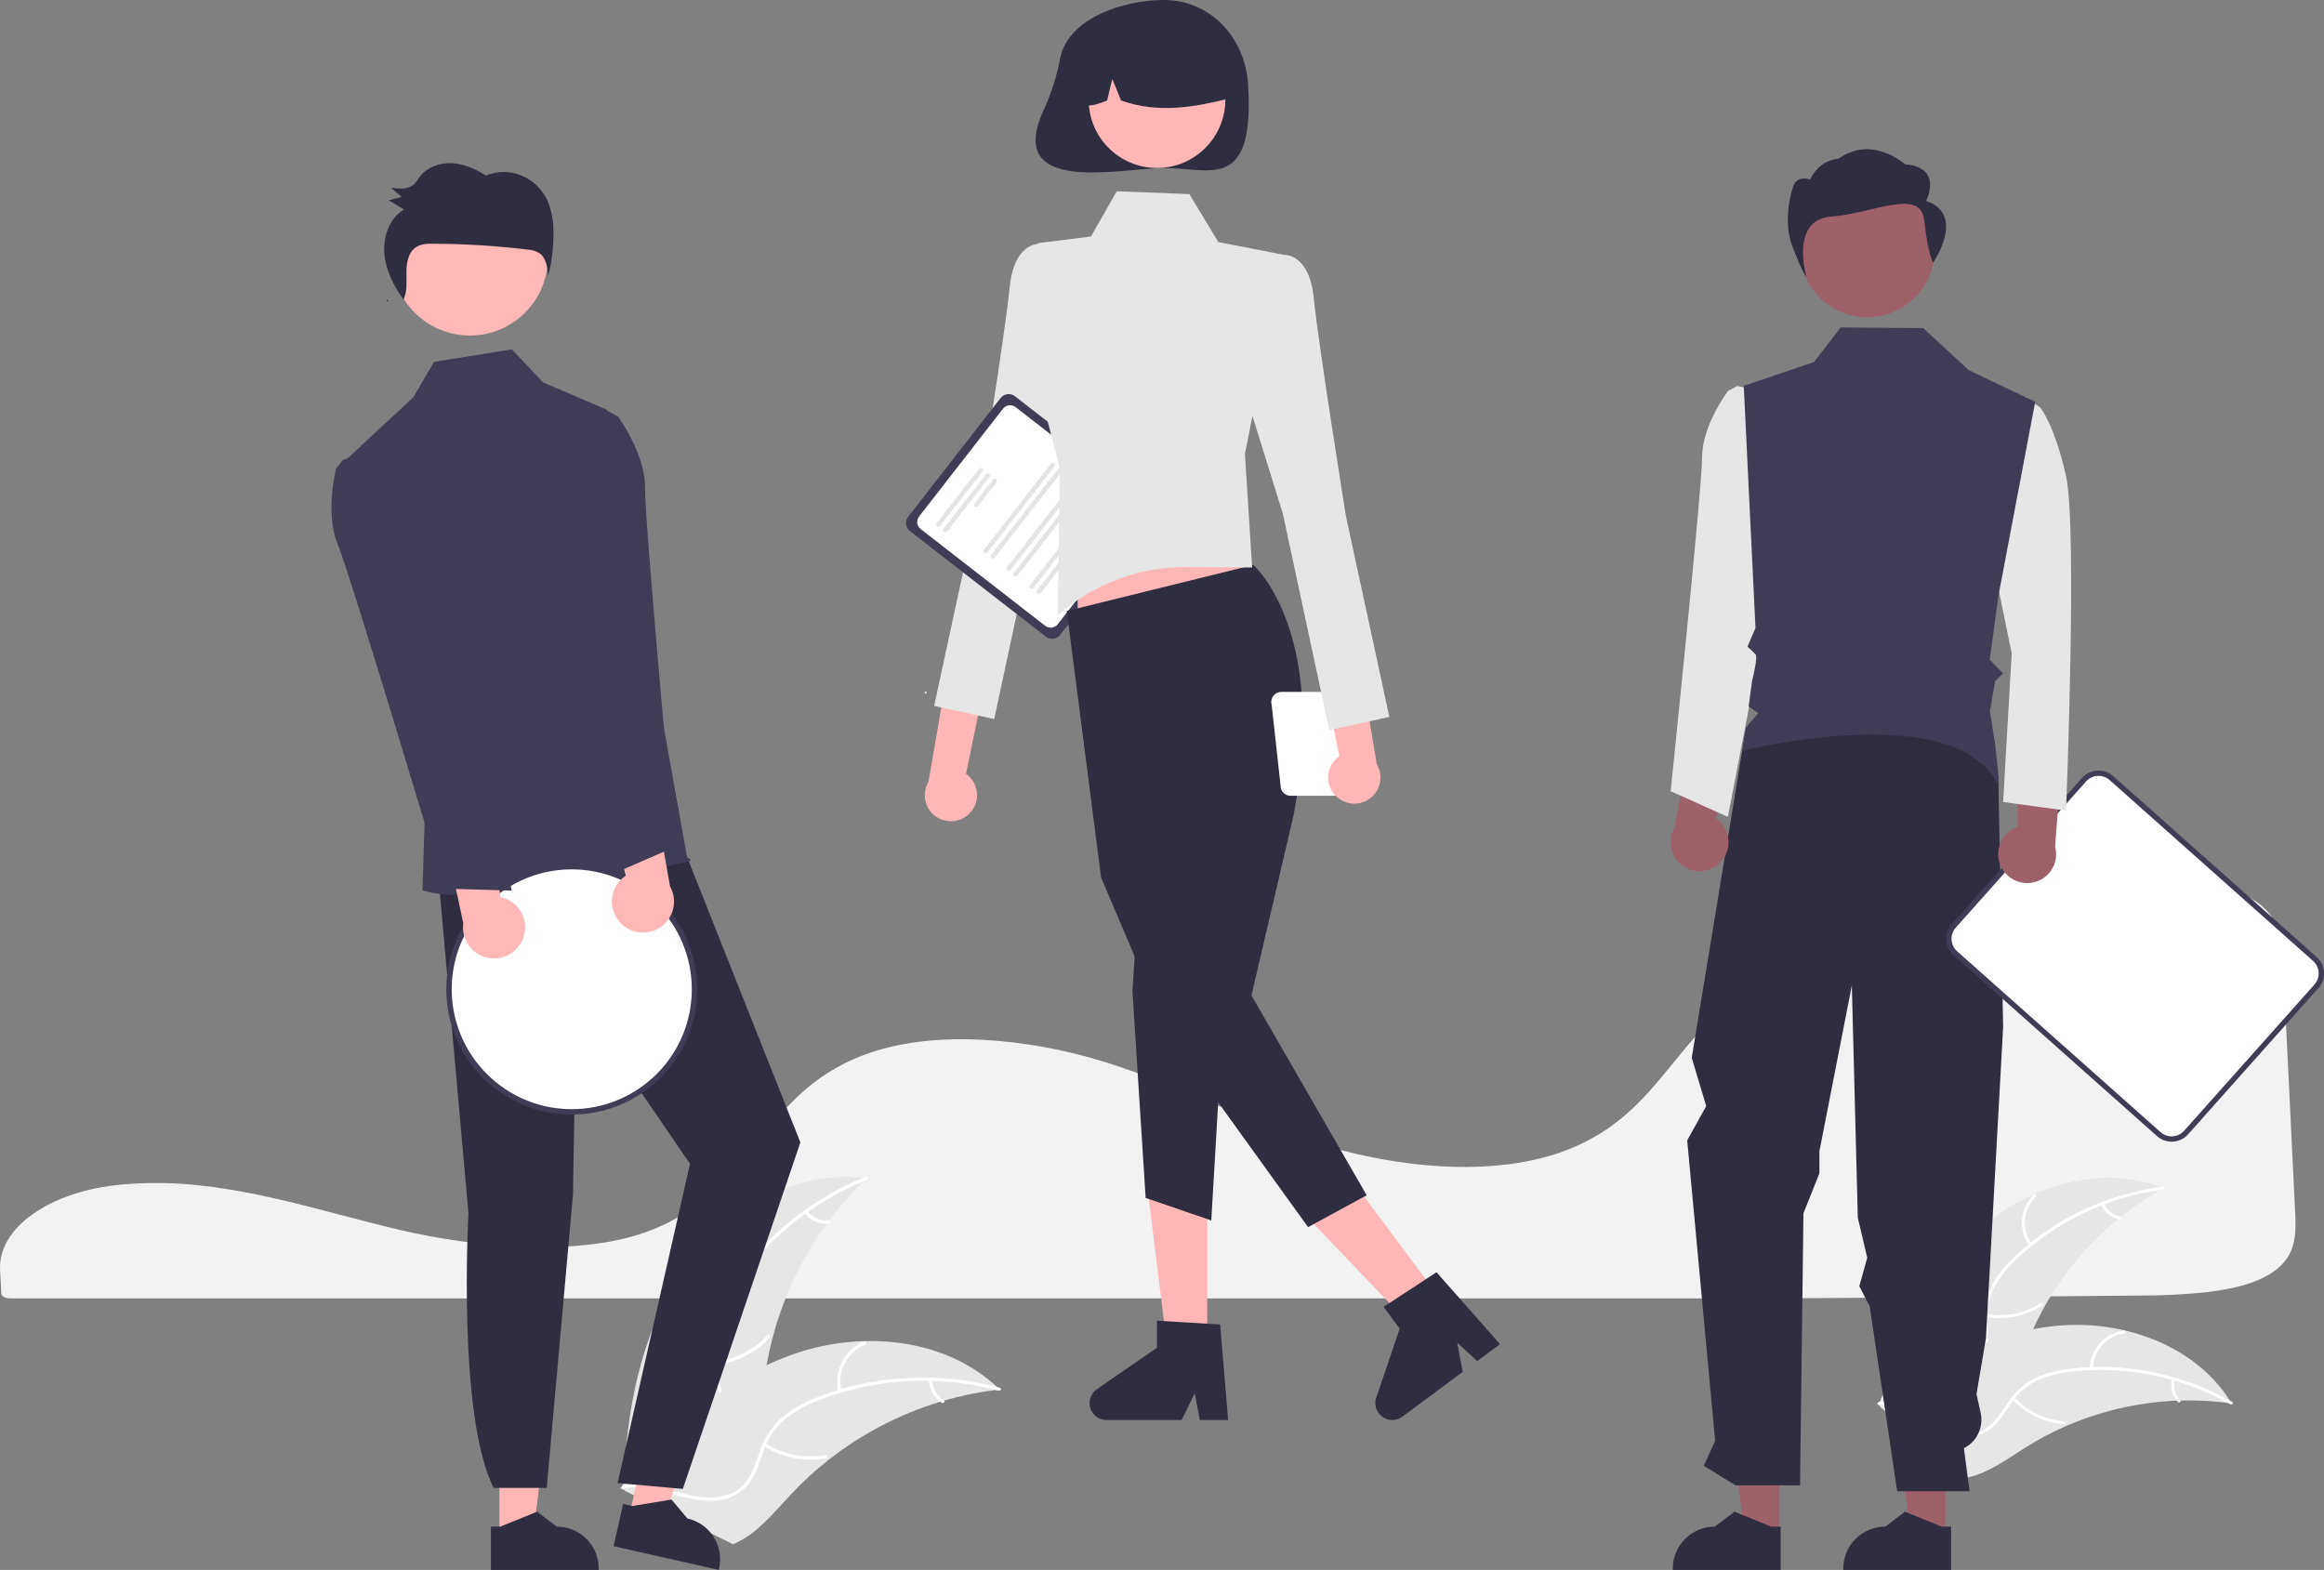 <svg width="487" height="329" viewBox="0 0 487 329" fill="none" xmlns="http://www.w3.org/2000/svg">
<rect x="0" y="0" width="487" height="329" fill="#808080" stroke="none"/>
<g clip-path="url(#clip0_171_1090)">
<path d="M32.774 247.92C30.461 247.92 28.144 248.015 25.881 248.207L25.552 248.235C10.541 249.56 -0.438 257.25 0.013 266.123L0.101 267.728C0.158 268.742 0.22 269.832 0.27 271.042C0.297 271.639 1.112 272.097 2.126 272.097H371.347C397.379 271.939 423.317 271.74 448.435 271.506C453.146 271.516 457.854 271.272 462.539 270.776C469.519 269.951 474.364 268.315 477.352 265.775H477.353C481.068 262.625 481.185 258.658 480.961 254.177C480.503 245.128 480.049 235.622 479.596 226.145C479.196 217.792 478.798 209.462 478.4 201.486C478.153 196.753 477.606 192.576 473.387 189.383C468.813 185.93 460.473 184.18 448.597 184.18C448.453 184.18 448.311 184.18 448.165 184.18C410.946 184.313 374.067 197.097 356.398 215.993C354.364 218.169 352.468 220.498 350.634 222.751C347.925 226.08 345.124 229.521 341.781 232.598C339.972 234.287 338.014 235.811 335.933 237.152C335.79 237.251 335.626 237.357 335.452 237.458C335.055 237.717 334.639 237.966 334.235 238.188C331.864 239.556 329.366 240.69 326.777 241.575L326.515 241.663C326.318 241.733 326.105 241.803 325.892 241.868C324.396 242.347 322.842 242.762 321.286 243.097C314.55 244.58 306.892 244.936 298.524 244.153C290.839 243.415 283.253 241.871 275.891 239.546C268.142 237.099 260.889 234.049 253.874 231.1C250.793 229.803 247.606 228.464 244.424 227.194C243.825 226.955 243.237 226.722 242.64 226.488C238.753 224.975 235.228 223.725 231.866 222.667C223.536 220.036 214.913 218.44 206.192 217.917C196.935 217.41 188.778 218.365 181.952 220.748C180.07 221.403 178.238 222.191 176.469 223.108C168.384 227.302 163.4 233.492 158.581 239.478C152.585 246.923 146.386 254.623 134.144 258.615C120.018 263.225 99.4 261.309 84.812 257.979C80.225 256.931 75.645 255.727 71.215 254.561C69.425 254.09 67.635 253.623 65.843 253.158C62.322 252.25 59.441 251.554 56.775 250.967L55.931 250.78C55.462 250.678 54.993 250.576 54.515 250.479C51.348 249.815 48.4 249.293 45.496 248.882L44.809 248.781C43.432 248.6 42.144 248.449 40.88 248.322L40.376 248.272C37.901 248.037 35.34 247.92 32.774 247.92Z" fill="#F2F2F2"/>
<path d="M414.57 257.822C424.959 248.47 440.412 243.768 453.374 249.012C440.078 256.386 429.821 268.221 424.419 282.423C422.355 287.907 420.632 294.222 415.556 297.158C412.398 298.985 408.469 299.075 404.928 298.193C401.387 297.311 398.141 295.542 394.939 293.792L394.029 293.771C398.118 280.412 404.181 267.175 414.57 257.822Z" fill="#E6E6E6"/>
<path d="M453.302 249.296C441.822 250.778 431.101 255.836 422.662 263.751C420.815 265.423 419.243 267.375 418.005 269.535C416.867 271.679 416.324 274.088 416.433 276.512C416.489 278.775 416.808 281.082 416.313 283.319C416.042 284.46 415.533 285.531 414.819 286.462C414.105 287.393 413.202 288.162 412.17 288.72C409.633 290.176 406.724 290.636 403.863 290.986C400.687 291.375 397.381 291.729 394.632 293.508C394.298 293.724 393.983 293.195 394.316 292.98C399.099 289.883 405.153 291.01 410.296 288.943C412.696 287.979 414.82 286.286 415.572 283.727C416.229 281.489 415.902 279.109 415.825 276.819C415.684 274.456 416.125 272.094 417.108 269.94C418.232 267.723 419.726 265.714 421.525 263.998C425.514 260.07 430.096 256.793 435.104 254.287C440.804 251.395 446.956 249.499 453.296 248.68C453.689 248.629 453.692 249.246 453.302 249.296H453.302Z" fill="white"/>
<path d="M425.229 261.042C424.092 259.448 423.559 257.501 423.726 255.551C423.893 253.6 424.749 251.772 426.14 250.393C426.423 250.115 426.868 250.54 426.585 250.819C425.287 252.1 424.49 253.803 424.339 255.62C424.187 257.437 424.691 259.248 425.758 260.727C425.99 261.048 425.459 261.362 425.229 261.042V261.042Z" fill="white"/>
<path d="M416.253 275.369C420.198 276.067 424.262 275.255 427.633 273.093C427.967 272.878 428.283 273.407 427.949 273.621C424.436 275.864 420.206 276.702 416.102 275.966C415.711 275.896 415.864 275.299 416.253 275.369Z" fill="white"/>
<path d="M440.854 252.21C441.165 252.919 441.648 253.539 442.258 254.016C442.869 254.492 443.588 254.809 444.352 254.939C444.744 255.004 444.59 255.601 444.201 255.536C443.358 255.389 442.564 255.037 441.888 254.513C441.213 253.988 440.676 253.306 440.325 252.526C440.285 252.455 440.275 252.372 440.294 252.294C440.314 252.216 440.363 252.148 440.431 252.104C440.502 252.063 440.585 252.05 440.664 252.07C440.744 252.09 440.812 252.141 440.854 252.21Z" fill="white"/>
<path d="M467.648 294.113C467.402 294.079 467.156 294.045 466.907 294.015C463.6 293.576 460.263 293.407 456.928 293.508C456.67 293.512 456.409 293.52 456.151 293.531C448.12 293.861 440.22 295.677 432.853 298.888C429.923 300.168 427.094 301.67 424.392 303.379C420.66 305.739 416.801 308.595 412.629 309.558C412.195 309.663 411.755 309.741 411.311 309.792L394.074 294.883C394.052 294.83 394.026 294.78 394.004 294.726L393.288 294.162C393.422 294.064 393.562 293.966 393.695 293.868C393.772 293.811 393.853 293.757 393.93 293.7C393.983 293.663 394.035 293.626 394.081 293.59C394.098 293.577 394.116 293.565 394.13 293.556C394.175 293.52 394.221 293.491 394.263 293.459C395.046 292.905 395.833 292.356 396.626 291.812C396.63 291.808 396.63 291.808 396.637 291.807C402.64 287.6 409.122 284.12 415.946 281.439C416.151 281.361 416.358 281.28 416.571 281.21C419.644 280.068 422.806 279.179 426.024 278.553C427.787 278.215 429.566 277.967 431.355 277.809C435.976 277.409 440.632 277.739 445.151 278.785C454.16 280.872 462.4 285.813 467.281 293.52C467.406 293.717 467.527 293.911 467.648 294.113Z" fill="#E6E6E6"/>
<path d="M467.42 294.298C457.36 288.576 445.752 286.167 434.243 287.411C431.761 287.635 429.33 288.249 427.039 289.229C424.838 290.256 422.952 291.853 421.578 293.854C420.26 295.694 419.124 297.729 417.381 299.217C416.477 299.965 415.425 300.514 414.294 300.828C413.163 301.142 411.978 301.213 410.817 301.037C407.914 300.674 405.314 299.291 402.819 297.85C400.048 296.251 397.196 294.545 393.928 294.312C393.532 294.284 393.599 293.672 393.994 293.7C399.68 294.105 403.834 298.645 409.187 300.089C411.684 300.762 414.4 300.688 416.543 299.097C418.416 297.705 419.589 295.608 420.908 293.733C422.22 291.762 423.995 290.141 426.079 289.012C428.312 287.919 430.716 287.213 433.187 286.925C438.739 286.188 444.373 286.327 449.882 287.338C456.175 288.457 462.231 290.644 467.786 293.802C468.13 293.998 467.761 294.492 467.42 294.298V294.298Z" fill="white"/>
<path d="M437.925 286.793C437.979 284.835 438.726 282.961 440.035 281.503C441.344 280.046 443.129 279.101 445.071 278.837C445.464 278.785 445.564 279.393 445.17 279.445C443.361 279.688 441.699 280.568 440.483 281.928C439.266 283.287 438.577 285.036 438.538 286.859C438.529 287.255 437.917 287.186 437.925 286.793V286.793Z" fill="white"/>
<path d="M422.124 292.833C424.853 295.763 428.588 297.558 432.583 297.86C432.979 297.89 432.912 298.502 432.516 298.472C428.36 298.15 424.477 296.274 421.644 293.219C421.374 292.928 421.856 292.543 422.124 292.833H422.124Z" fill="white"/>
<path d="M455.724 289.138C455.546 289.891 455.557 290.677 455.758 291.424C455.958 292.171 456.341 292.857 456.873 293.42C457.146 293.708 456.664 294.092 456.392 293.806C455.808 293.182 455.386 292.424 455.163 291.598C454.939 290.773 454.922 289.905 455.111 289.072C455.123 288.992 455.164 288.919 455.227 288.868C455.29 288.817 455.37 288.793 455.451 288.799C455.532 288.808 455.606 288.849 455.657 288.912C455.708 288.976 455.732 289.057 455.724 289.138Z" fill="white"/>
<path d="M142.603 267.124C151.11 254.234 166.328 244.91 181.652 246.916C169.485 258.499 161.811 274.007 159.988 290.697C159.308 297.137 159.223 304.37 154.612 308.921C151.744 311.752 147.566 312.94 143.533 312.981C139.5 313.021 135.536 312.032 131.625 311.05L130.645 311.281C131.298 295.856 134.096 280.013 142.603 267.124Z" fill="#E6E6E6"/>
<path d="M181.653 247.24C169.788 252.016 159.73 260.405 152.909 271.215C151.399 273.517 150.262 276.041 149.539 278.696C148.918 281.305 149.009 284.033 149.8 286.595C150.49 288.999 151.475 291.379 151.568 293.908C151.596 295.204 151.35 296.491 150.846 297.685C150.341 298.879 149.59 299.953 148.641 300.836C146.333 303.099 143.35 304.399 140.387 305.569C137.098 306.867 133.662 308.164 131.217 310.832C130.92 311.155 130.436 310.677 130.731 310.354C134.985 305.713 141.773 305.236 146.699 301.596C148.998 299.898 150.798 297.497 150.889 294.551C150.969 291.975 149.956 289.52 149.236 287.092C148.427 284.604 148.24 281.955 148.692 279.378C149.277 276.695 150.316 274.131 151.762 271.796C154.934 266.486 158.922 261.708 163.581 257.636C168.871 252.959 174.923 249.221 181.476 246.583C181.881 246.42 182.056 247.078 181.653 247.24L181.653 247.24Z" fill="white"/>
<path d="M154.9 267.605C153.24 266.216 152.128 264.282 151.763 262.149C151.398 260.016 151.804 257.823 152.909 255.962C153.133 255.586 153.729 255.917 153.504 256.294C152.472 258.025 152.094 260.068 152.438 262.053C152.782 264.039 153.824 265.836 155.378 267.121C155.716 267.4 155.236 267.883 154.9 267.605Z" fill="white"/>
<path d="M149.29 285.422C153.704 285.073 157.823 283.074 160.828 279.825C161.125 279.503 161.61 279.981 161.313 280.303C158.18 283.678 153.889 285.749 149.295 286.103C148.857 286.136 148.854 285.456 149.29 285.422H149.29Z" fill="white"/>
<path d="M169.152 253.817C169.682 254.488 170.371 255.018 171.156 255.357C171.942 255.697 172.8 255.836 173.653 255.763C174.09 255.724 174.092 256.405 173.658 256.443C172.715 256.52 171.768 256.365 170.899 255.992C170.03 255.618 169.266 255.038 168.674 254.302C168.612 254.237 168.577 254.151 168.577 254.062C168.576 253.972 168.609 253.886 168.67 253.82C168.734 253.757 168.82 253.72 168.91 253.72C169 253.719 169.087 253.754 169.152 253.817H169.152Z" fill="white"/>
<path d="M209.478 291.186C209.206 291.218 208.933 291.25 208.658 291.287C204.999 291.738 201.383 292.484 197.845 293.519C197.57 293.595 197.292 293.676 197.02 293.759C188.523 296.344 180.579 300.482 173.594 305.963C170.816 308.147 168.209 310.539 165.795 313.118C162.461 316.68 159.129 320.806 154.935 322.995C154.5 323.229 154.051 323.435 153.591 323.613L131.003 312.457C130.965 312.406 130.923 312.36 130.884 312.309L129.962 311.904C130.077 311.763 130.2 311.618 130.315 311.477C130.382 311.394 130.453 311.314 130.52 311.232C130.566 311.177 130.612 311.123 130.65 311.072C130.665 311.054 130.681 311.036 130.693 311.023C130.732 310.971 130.773 310.927 130.809 310.881C131.491 310.072 132.181 309.265 132.878 308.463C132.88 308.457 132.88 308.457 132.888 308.455C138.211 302.352 144.091 296.639 150.652 292C150.849 291.86 151.049 291.715 151.257 291.581C154.226 289.506 157.359 287.677 160.627 286.112C162.418 285.261 164.252 284.501 166.121 283.835C170.953 282.124 176.024 281.182 181.149 281.045C191.365 280.773 201.554 283.768 208.92 290.655C209.109 290.831 209.292 291.005 209.478 291.186Z" fill="#E6E6E6"/>
<path d="M209.286 291.448C196.933 288.124 183.847 288.773 171.885 293.302C169.292 294.232 166.863 295.563 164.685 297.249C162.617 298.959 161.046 301.191 160.133 303.713C159.235 306.047 158.587 308.539 157.137 310.615C156.379 311.666 155.407 312.546 154.284 313.196C153.162 313.846 151.915 314.251 150.624 314.386C147.418 314.805 144.252 314.048 141.182 313.2C137.774 312.259 134.248 311.228 130.688 311.887C130.257 311.967 130.158 311.294 130.588 311.214C136.782 310.067 142.49 313.768 148.616 313.825C151.475 313.851 154.359 313.017 156.208 310.72C157.824 308.711 158.494 306.142 159.383 303.77C160.237 301.297 161.684 299.07 163.598 297.284C165.683 295.493 168.057 294.07 170.619 293.076C176.352 290.744 182.417 289.328 188.59 288.878C195.633 288.326 202.718 288.981 209.54 290.816C209.962 290.93 209.705 291.56 209.286 291.448Z" fill="white"/>
<path d="M175.65 291.617C175.162 289.509 175.44 287.296 176.434 285.374C177.428 283.452 179.074 281.945 181.078 281.123C181.484 280.958 181.759 281.581 181.353 281.746C179.486 282.508 177.953 283.911 177.031 285.703C176.109 287.495 175.858 289.558 176.324 291.518C176.425 291.944 175.751 292.041 175.65 291.617H175.65Z" fill="white"/>
<path d="M160.433 302.469C164.167 304.845 168.661 305.727 173.018 304.939C173.45 304.861 173.549 305.534 173.118 305.612C168.582 306.423 163.908 305.496 160.026 303.015C159.657 302.779 160.065 302.234 160.433 302.469V302.469Z" fill="white"/>
<path d="M195.34 289.179C195.359 290.034 195.59 290.871 196.012 291.615C196.435 292.359 197.036 292.986 197.761 293.44C198.134 293.672 197.725 294.217 197.355 293.987C196.556 293.481 195.893 292.787 195.424 291.967C194.956 291.146 194.695 290.223 194.666 289.279C194.656 289.19 194.68 289.101 194.733 289.029C194.786 288.957 194.865 288.908 194.953 288.893C195.042 288.88 195.133 288.903 195.205 288.957C195.278 289.01 195.326 289.09 195.34 289.179V289.179Z" fill="white"/>
<path d="M203.148 170.486C203.712 169.925 204.147 169.247 204.42 168.5C204.694 167.753 204.801 166.955 204.733 166.163C204.665 165.37 204.423 164.602 204.026 163.913C203.628 163.224 203.085 162.63 202.433 162.173L211.323 119.19L201.731 122.213L194.578 163.796C193.883 164.941 193.632 166.301 193.874 167.618C194.115 168.936 194.832 170.119 195.888 170.943C196.945 171.768 198.267 172.177 199.605 172.092C200.943 172.008 202.203 171.436 203.148 170.486Z" fill="#FFB6B6"/>
<path d="M223.698 55.589L217.756 51.108C217.756 51.108 212.515 50.738 211.586 60.18C210.658 69.623 204.846 105.864 204.846 105.864L195.753 147.931L208.339 150.691L218.078 105.293L227.826 73.973L223.698 55.589Z" fill="#E6E6E6"/>
<path d="M219.171 133.428L190.67 111.29C190.226 110.944 189.937 110.437 189.867 109.879C189.797 109.321 189.952 108.758 190.297 108.314L209.689 83.4C210.035 82.956 210.543 82.668 211.102 82.598C211.66 82.528 212.224 82.683 212.668 83.027L241.17 105.166C241.614 105.512 241.903 106.019 241.972 106.577C242.042 107.135 241.888 107.698 241.543 108.142L222.15 133.056C221.804 133.5 221.297 133.788 220.738 133.858C220.18 133.927 219.616 133.773 219.171 133.428Z" fill="#3F3D56"/>
<path d="M219.015 131.138L192.931 110.877C192.537 110.57 192.28 110.12 192.218 109.624C192.156 109.129 192.293 108.629 192.6 108.235L210.18 85.649C210.487 85.255 210.938 84.999 211.434 84.937C211.93 84.875 212.43 85.012 212.825 85.318L238.909 105.579C239.303 105.886 239.559 106.336 239.621 106.832C239.683 107.327 239.546 107.827 239.24 108.221L221.66 130.807C221.353 131.201 220.902 131.457 220.406 131.519C219.91 131.581 219.41 131.444 219.015 131.138Z" fill="white"/>
<path d="M196.35 110.303C196.252 110.226 196.188 110.113 196.172 109.989C196.157 109.866 196.191 109.741 196.268 109.642L205.136 98.248C205.213 98.15 205.326 98.086 205.45 98.07C205.511 98.062 205.573 98.067 205.633 98.083C205.693 98.1 205.749 98.128 205.797 98.165C205.846 98.204 205.887 98.251 205.918 98.304C205.948 98.358 205.968 98.417 205.976 98.479C205.983 98.54 205.979 98.602 205.963 98.662C205.946 98.722 205.918 98.777 205.88 98.826L197.012 110.22C196.935 110.318 196.822 110.382 196.698 110.398C196.574 110.413 196.449 110.379 196.35 110.303Z" fill="#E4E4E4"/>
<path d="M197.82 111.444C197.722 111.368 197.658 111.255 197.642 111.131C197.627 111.007 197.661 110.882 197.737 110.784L206.606 99.39C206.683 99.291 206.796 99.227 206.92 99.212C207.044 99.196 207.169 99.231 207.267 99.307C207.366 99.384 207.43 99.496 207.446 99.62C207.461 99.744 207.427 99.869 207.35 99.968L198.481 111.362C198.405 111.46 198.292 111.524 198.168 111.54C198.044 111.555 197.919 111.521 197.82 111.444Z" fill="#E4E4E4"/>
<path d="M204.314 106.131C204.216 106.054 204.152 105.942 204.136 105.818C204.121 105.694 204.155 105.569 204.232 105.471L208.076 100.532C208.114 100.483 208.161 100.442 208.215 100.411C208.269 100.38 208.328 100.361 208.39 100.353C208.451 100.345 208.513 100.35 208.573 100.366C208.633 100.382 208.689 100.41 208.738 100.448C208.787 100.486 208.828 100.533 208.858 100.587C208.889 100.641 208.908 100.7 208.916 100.762C208.924 100.823 208.919 100.886 208.903 100.945C208.886 101.005 208.858 101.061 208.82 101.109L204.976 106.048C204.899 106.147 204.786 106.211 204.662 106.226C204.538 106.242 204.413 106.208 204.314 106.131Z" fill="#E4E4E4"/>
<path d="M206.296 115.823C206.198 115.747 206.134 115.634 206.118 115.51C206.103 115.386 206.137 115.261 206.214 115.163L220.214 97.175C220.252 97.126 220.3 97.086 220.353 97.055C220.407 97.025 220.466 97.005 220.528 96.997C220.589 96.99 220.652 96.994 220.711 97.01C220.771 97.027 220.827 97.055 220.876 97.093C220.924 97.131 220.965 97.178 220.996 97.231C221.027 97.285 221.046 97.344 221.054 97.406C221.062 97.467 221.057 97.529 221.041 97.589C221.024 97.649 220.996 97.704 220.958 97.753L206.957 115.741C206.881 115.839 206.768 115.903 206.644 115.919C206.52 115.934 206.395 115.9 206.296 115.823Z" fill="#E4E4E4"/>
<path d="M207.766 116.965C207.668 116.888 207.604 116.776 207.588 116.652C207.572 116.528 207.607 116.403 207.683 116.304L221.684 98.317C221.722 98.268 221.769 98.227 221.823 98.197C221.877 98.166 221.936 98.147 221.998 98.139C222.059 98.131 222.121 98.136 222.181 98.152C222.241 98.168 222.297 98.196 222.345 98.234C222.394 98.272 222.435 98.319 222.466 98.373C222.496 98.427 222.516 98.486 222.524 98.547C222.531 98.609 222.527 98.671 222.511 98.731C222.494 98.79 222.466 98.846 222.428 98.895L208.427 116.882C208.351 116.981 208.238 117.045 208.114 117.06C207.99 117.076 207.865 117.041 207.766 116.965Z" fill="#E4E4E4"/>
<path d="M211.103 119.557C211.004 119.48 210.94 119.367 210.925 119.244C210.909 119.12 210.943 118.995 211.02 118.896L225.021 100.909C225.059 100.86 225.106 100.819 225.16 100.788C225.214 100.758 225.273 100.738 225.334 100.731C225.396 100.723 225.458 100.727 225.518 100.744C225.577 100.76 225.633 100.788 225.682 100.826C225.731 100.864 225.772 100.911 225.802 100.965C225.833 101.019 225.853 101.078 225.86 101.139C225.868 101.201 225.864 101.263 225.847 101.322C225.831 101.382 225.803 101.438 225.765 101.487L211.764 119.474C211.687 119.572 211.574 119.636 211.45 119.652C211.326 119.667 211.201 119.633 211.103 119.557Z" fill="#E4E4E4"/>
<path d="M212.573 120.698C212.474 120.622 212.41 120.509 212.395 120.385C212.379 120.261 212.413 120.136 212.49 120.038L226.491 102.05C226.529 102.002 226.576 101.961 226.63 101.93C226.683 101.9 226.743 101.88 226.804 101.872C226.866 101.864 226.928 101.869 226.988 101.885C227.047 101.902 227.103 101.93 227.152 101.968C227.201 102.006 227.242 102.053 227.272 102.107C227.303 102.16 227.323 102.219 227.33 102.281C227.338 102.342 227.333 102.404 227.317 102.464C227.301 102.524 227.273 102.579 227.235 102.628L213.234 120.616C213.157 120.714 213.044 120.778 212.92 120.794C212.796 120.809 212.671 120.775 212.573 120.698Z" fill="#E4E4E4"/>
<path d="M215.909 123.29C215.811 123.213 215.747 123.101 215.731 122.977C215.716 122.853 215.75 122.728 215.826 122.63L229.827 104.642C229.865 104.593 229.913 104.552 229.966 104.522C230.02 104.491 230.079 104.472 230.141 104.464C230.202 104.456 230.264 104.461 230.324 104.477C230.384 104.494 230.44 104.521 230.489 104.559C230.537 104.597 230.578 104.645 230.609 104.698C230.639 104.752 230.659 104.811 230.667 104.873C230.675 104.934 230.67 104.996 230.654 105.056C230.637 105.115 230.609 105.171 230.571 105.22L216.57 123.207C216.494 123.306 216.381 123.37 216.257 123.385C216.133 123.401 216.008 123.367 215.909 123.29Z" fill="#E4E4E4"/>
<path d="M217.379 124.432C217.281 124.355 217.216 124.242 217.201 124.119C217.185 123.995 217.22 123.87 217.296 123.771L231.297 105.784C231.374 105.686 231.487 105.622 231.611 105.607C231.734 105.591 231.859 105.626 231.958 105.702C232.056 105.779 232.12 105.891 232.136 106.015C232.151 106.138 232.117 106.263 232.041 106.362L218.04 124.349C217.964 124.448 217.851 124.512 217.727 124.527C217.603 124.543 217.478 124.508 217.379 124.432Z" fill="#E4E4E4"/>
<path d="M193.979 145.321C194.086 145.321 194.173 145.235 194.173 145.128C194.173 145.021 194.086 144.935 193.979 144.935C193.872 144.935 193.786 145.021 193.786 145.128C193.786 145.235 193.872 145.321 193.979 145.321Z" fill="white"/>
<path d="M222.171 12.15C221.49 15.803 220.374 19.361 218.847 22.748C210.101 41.231 235.009 35.207 243.91 35.207C253.642 35.207 262.954 40.319 261.532 17.603C260.924 7.9 253.642 0 243.91 0C235.597 0 223.909 3.691 222.171 12.15Z" fill="#2F2E41"/>
<path d="M252.981 283.235H244.69L240.744 251.285H252.981V283.235Z" fill="#FFB6B6"/>
<path d="M257.358 297.587H251.412L250.35 291.978L247.632 297.587H231.86C231.104 297.587 230.368 297.345 229.759 296.898C229.15 296.45 228.701 295.82 228.476 295.099C228.251 294.378 228.262 293.604 228.509 292.89C228.755 292.176 229.224 291.56 229.846 291.131L242.44 282.442V276.772L255.688 277.562L257.358 297.587Z" fill="#2F2E41"/>
<path d="M302.243 272.781L295.589 277.724L273.339 254.439L283.159 247.144L302.243 272.781Z" fill="#FFB6B6"/>
<path d="M314.328 281.689L309.557 285.234L305.355 281.366L306.523 287.487L293.868 296.888C293.261 297.339 292.526 297.584 291.77 297.588C291.014 297.592 290.277 297.354 289.666 296.91C289.054 296.465 288.601 295.837 288.373 295.117C288.144 294.398 288.152 293.624 288.395 292.908L293.311 278.428L289.924 273.879L301.026 266.616L314.328 281.689Z" fill="#2F2E41"/>
<path d="M225.825 136.194L265.186 130.069L257.358 106.546H225.825V136.194Z" fill="#FFB6B6"/>
<path d="M262.635 118.394C262.635 118.394 278.368 131.972 271.109 170.679L262.247 208.606L286.391 250.48L274.115 257.169L244.361 215.859L230.746 183.956L223.544 128.042L262.635 118.394Z" fill="#2F2E41"/>
<path d="M238.25 193.047L237.304 207.687L240.074 251.037L253.826 255.767L256.431 211.35L238.25 193.047Z" fill="#2F2E41"/>
<path d="M234.022 40.079L249.237 40.672L255.301 50.727L269.136 53.425L260.877 95.163L262.396 118.92L248.62 118.836C238.692 118.776 229.091 122.379 221.659 128.954L222.071 98.116L216.146 75.095L217.477 50.957L228.607 49.567L234.022 40.079Z" fill="#E6E6E6"/>
<path d="M242.452 35.202C250.36 35.202 256.771 28.798 256.771 20.898C256.771 12.997 250.36 6.593 242.452 6.593C234.543 6.593 228.132 12.997 228.132 20.898C228.132 28.798 234.543 35.202 242.452 35.202Z" fill="#FFB6B6"/>
<path d="M232.727 6.316C235.236 4.788 238.111 3.961 241.049 3.922C243.988 3.884 246.883 4.634 249.431 6.096C251.98 7.557 254.089 9.676 255.537 12.23C256.986 14.785 257.721 17.681 257.665 20.616C250.368 22.446 242.703 23.847 234.922 21.054L233.084 16.561L232.001 21.057C229.631 22.025 227.255 22.843 224.879 21.048C224.782 18.121 225.456 15.22 226.833 12.635C228.211 10.049 230.243 7.871 232.727 6.316Z" fill="#2F2E41"/>
<path d="M266.487 147.76L268.418 165.26C268.552 165.697 268.823 166.079 269.191 166.35C269.559 166.621 270.004 166.768 270.462 166.768H279.36C279.817 166.768 280.262 166.622 280.63 166.35C280.998 166.079 281.269 165.697 281.404 165.26L283.002 151.847C283.464 152.073 283.972 152.186 284.486 152.178C285 152.169 285.505 152.039 285.958 151.798C286.412 151.556 286.802 151.211 287.096 150.79C287.39 150.368 287.579 149.884 287.649 149.375C287.719 148.866 287.667 148.348 287.497 147.864C287.328 147.379 287.045 146.941 286.673 146.587C286.302 146.233 285.851 145.971 285.358 145.825C284.865 145.679 284.345 145.651 283.84 145.745C283.64 145.509 283.392 145.32 283.111 145.191C282.831 145.061 282.526 144.995 282.217 144.995H268.531C268.197 144.996 267.867 145.074 267.568 145.225C267.269 145.375 267.01 145.594 266.811 145.863C266.612 146.132 266.48 146.443 266.423 146.773C266.367 147.102 266.389 147.44 266.487 147.76ZM283.282 150.94L284.261 147.76C284.375 147.393 284.386 147.002 284.293 146.629C284.335 146.627 284.375 146.617 284.417 146.617C285.032 146.617 285.622 146.861 286.057 147.295C286.491 147.73 286.736 148.319 286.736 148.933C286.736 149.547 286.491 150.137 286.057 150.571C285.622 151.005 285.032 151.249 284.417 151.249C284.018 151.247 283.627 151.14 283.282 150.94Z" fill="white"/>
<path d="M279.905 166.78C279.343 166.216 278.912 165.536 278.642 164.788C278.372 164.04 278.27 163.241 278.342 162.449C278.414 161.657 278.659 160.89 279.06 160.203C279.461 159.516 280.008 158.925 280.662 158.471L271.99 115.443L281.567 118.515L288.508 160.134C289.198 161.282 289.441 162.644 289.193 163.96C288.945 165.276 288.222 166.455 287.162 167.274C286.101 168.093 284.777 168.496 283.439 168.405C282.102 168.313 280.844 167.735 279.905 166.78Z" fill="#FFB6B6"/>
<path d="M263.194 57.905L269.136 53.425C269.136 53.425 274.377 53.054 275.306 62.497C276.234 71.939 282.047 108.18 282.047 108.18L291.139 150.247L278.553 153.007L268.814 107.609L259.066 76.289L263.194 57.905Z" fill="#E6E6E6"/>
<path d="M211.913 97.074C213.77 97.074 215.276 95.57 215.276 93.714C215.276 91.858 213.77 90.354 211.913 90.354C210.055 90.354 208.549 91.858 208.549 93.714C208.549 95.57 210.055 97.074 211.913 97.074Z" fill="white"/>
<path d="M104.657 322.213L111.667 322.212L115.002 295.204L104.656 295.205L104.657 322.213Z" fill="#FFB6B6"/>
<path d="M102.87 319.926L104.842 319.926L112.545 316.797L116.674 319.926H116.674C119.007 319.926 121.245 320.852 122.895 322.5C124.544 324.148 125.471 326.383 125.471 328.714V328.999L102.87 329L102.87 319.926Z" fill="#2F2E41"/>
<path d="M131.821 317.8L138.658 319.342L147.866 293.731L137.775 291.455L131.821 317.8Z" fill="#FFB6B6"/>
<path d="M130.581 315.176L132.505 315.611L140.709 314.253L144.046 318.214L144.047 318.214C146.322 318.727 148.301 320.123 149.546 322.093C150.792 324.064 151.204 326.448 150.69 328.721L150.627 329L128.58 324.027L130.581 315.176Z" fill="#2F2E41"/>
<path d="M91.825 183.286L98.164 254.228C98.164 254.228 95.789 296.818 103.452 311.805H114.567L120.07 250.338L120.761 209.081L144.588 243.888L129.412 310.8L143.091 312.022L167.719 239.407L140.662 171.238L91.825 183.286Z" fill="#2F2E41"/>
<path d="M98.464 70.313C107.492 70.313 114.81 63.002 114.81 53.983C114.81 44.965 107.492 37.654 98.464 37.654C89.436 37.654 82.117 44.965 82.117 53.983C82.117 63.002 89.436 70.313 98.464 70.313Z" fill="#FFB8B8"/>
<path d="M127.2 85.874L113.789 80.126L107.261 73.209L90.952 75.836L86.625 83.248L72.618 96.259L89.029 170.386L88.532 186.576C88.532 186.576 99.036 191.299 144.588 180.423C145.135 180.293 143.991 179.722 143.991 179.722L127.2 85.874Z" fill="#3F3D56"/>
<path d="M81.466 63.249C81.352 63.094 81.239 62.937 81.127 62.779C81.082 62.874 81.047 62.972 80.995 63.065L81.466 63.249Z" fill="#2F2E41"/>
<path d="M114.724 42.039C113.632 39.661 111.683 37.781 109.267 36.772C106.871 35.807 104.194 35.809 101.801 36.779C99.64 35.414 97.239 34.333 94.71 34.199C92.181 34.065 89.507 35.003 87.949 37.066C87.601 37.61 87.206 38.123 86.768 38.598C85.515 39.757 83.612 39.59 81.947 39.353C82.693 39.992 83.44 40.632 84.188 41.271C83.284 41.507 82.379 41.743 81.475 41.979C82.53 42.618 83.585 43.257 84.64 43.896C81.578 45.733 80.186 49.741 80.553 53.381C80.901 56.827 82.567 59.978 84.558 62.779C85.352 61.105 85.181 59.101 85.168 57.216C85.154 55.223 85.507 52.961 87.105 51.847C88.183 51.096 89.57 51.062 90.87 51.069C97.428 51.105 103.978 51.514 110.49 52.293C111.374 52.331 112.235 52.581 113.002 53.021C114.442 54.002 114.723 56.027 114.867 57.804C115.628 54.87 116 51.85 115.975 48.819C116.039 46.497 115.613 44.186 114.724 42.039Z" fill="#2F2E41"/>
<path d="M119.813 233.016C134.023 233.016 145.542 221.509 145.542 207.315C145.542 193.12 134.023 181.613 119.813 181.613C105.604 181.613 94.085 193.12 94.085 207.315C94.085 221.509 105.604 233.016 119.813 233.016Z" fill="white"/>
<path d="M119.813 181.042C118.491 181.042 117.17 181.142 115.863 181.339C115.194 181.436 114.542 181.562 113.896 181.716C109.149 182.809 104.8 185.198 101.334 188.616C97.867 192.034 95.419 196.348 94.264 201.074C93.108 205.801 93.29 210.756 94.789 215.386C96.288 220.015 99.045 224.138 102.753 227.294C103.193 227.665 103.639 228.025 104.102 228.367C107.44 230.853 111.321 232.512 115.426 233.207C119.531 233.902 123.742 233.613 127.714 232.364C131.685 231.116 135.303 228.943 138.27 226.024C141.236 223.106 143.466 219.525 144.777 215.578C146.088 211.63 146.441 207.428 145.808 203.317C145.175 199.206 143.574 195.304 141.137 191.932C138.7 188.56 135.496 185.815 131.788 183.921C128.081 182.028 123.977 181.041 119.813 181.042V181.042ZM119.813 232.445C114.464 232.451 109.254 230.744 104.948 227.573C104.479 227.231 104.028 226.877 103.587 226.5C99.975 223.456 97.295 219.456 95.854 214.96C94.413 210.464 94.27 205.653 95.441 201.079C96.612 196.505 99.05 192.353 102.475 189.1C105.9 185.847 110.173 183.625 114.805 182.687C115.445 182.556 116.086 182.453 116.738 182.373C117.758 182.247 118.785 182.184 119.813 182.184C126.485 182.184 132.884 184.832 137.602 189.545C142.32 194.258 144.97 200.65 144.97 207.315C144.97 213.98 142.32 220.372 137.602 225.085C132.884 229.798 126.485 232.445 119.813 232.445Z" fill="#3F3D56"/>
<path d="M107.194 202.175H132.433C133.358 202.175 134.107 201.426 134.107 200.502V200.42C134.107 199.496 133.358 198.748 132.433 198.748H107.194C106.269 198.748 105.52 199.496 105.52 200.42V200.502C105.52 201.426 106.269 202.175 107.194 202.175Z" fill="white"/>
<path d="M107.194 209.028H132.433C133.358 209.028 134.107 208.28 134.107 207.356V207.274C134.107 206.35 133.358 205.601 132.433 205.601H107.194C106.269 205.601 105.52 206.35 105.52 207.274V207.356C105.52 208.28 106.269 209.028 107.194 209.028Z" fill="white"/>
<path d="M107.194 215.882H132.433C133.358 215.882 134.107 215.133 134.107 214.21V214.128C134.107 213.204 133.358 212.455 132.433 212.455H107.194C106.269 212.455 105.52 213.204 105.52 214.128V214.21C105.52 215.133 106.269 215.882 107.194 215.882Z" fill="white"/>
<path d="M407.659 321.341L400.309 321.34L396.812 293.02L407.66 293.021L407.659 321.341Z" fill="#9E616A"/>
<path d="M372.887 321.341L365.537 321.34L362.041 293.02L372.888 293.021L372.887 321.341Z" fill="#9E616A"/>
<path d="M373.146 329L350.544 328.999V328.714C350.545 326.383 351.471 324.148 353.121 322.5C354.771 320.852 357.008 319.926 359.341 319.926H359.342L363.471 316.797L371.173 319.926L373.146 319.926L373.146 329Z" fill="#2F2E41"/>
<path d="M408.86 329L386.259 328.999V328.714C386.259 326.383 387.186 324.148 388.836 322.5C390.485 320.852 392.723 319.926 395.056 319.926H395.057L399.185 316.797L406.888 319.926L408.861 319.926L408.86 329Z" fill="#2F2E41"/>
<path d="M365.677 153.734L354.507 221.679L357.547 231.804L353.558 238.975L359.416 301.951L357.038 307.181L363.682 311.274H377.201L377.919 254.261L381.258 245.891V241.277L388.056 206.512L389.308 255.198L391.285 263.582L389.624 269.551L391.795 273.733L397.56 312.516H412.719L411.547 303.493C412.867 302.826 413.928 301.738 414.562 300.402C415.197 299.067 415.369 297.558 415.052 296.114L414.182 292.159L416.161 280.466L419.763 215.231L418.747 162.594L401.014 149.047L365.677 153.734Z" fill="#2F2E41"/>
<path d="M391.285 66.485C399.064 66.485 405.37 60.186 405.37 52.415C405.37 44.645 399.064 38.346 391.285 38.346C383.507 38.346 377.201 44.645 377.201 52.415C377.201 60.186 383.507 66.485 391.285 66.485Z" fill="#9E616A"/>
<path d="M360.513 180.697C361.126 180.064 361.592 179.305 361.88 178.473C362.167 177.641 362.269 176.755 362.177 175.88C362.085 175.004 361.801 174.159 361.347 173.405C360.893 172.651 360.279 172.005 359.548 171.513L365.024 150.823L354.473 154.369L350.889 173.473C350.144 174.754 349.895 176.265 350.19 177.717C350.485 179.17 351.303 180.464 352.489 181.355C353.675 182.245 355.147 182.67 356.626 182.549C358.105 182.428 359.488 181.769 360.513 180.697H360.513Z" fill="#9E616A"/>
<path d="M366.277 81.361L364.012 80.892L362.08 81.96C362.08 81.96 356.685 89.147 356.685 95.734C356.685 102.322 350.09 165.804 350.09 165.804L362.08 171.194L371.672 121.486L366.277 81.361Z" fill="#E6E6E6"/>
<path d="M403.619 42.1C403.619 42.1 407.303 35.065 399.199 34.425C399.199 34.425 392.29 28.165 385.248 33.281C385.248 33.281 381.407 33.281 379.306 37.623C379.306 37.623 376.285 36.479 375.621 39.542C375.621 39.542 373.411 45.937 375.621 51.693C377.832 57.448 378.566 58.088 378.566 58.088C378.566 58.088 374.934 46.021 383.775 45.381C392.617 44.742 402.511 39.222 403.248 46.257C403.985 53.291 405.094 55.025 405.094 55.025C405.094 55.025 412.092 44.978 403.619 42.1Z" fill="#2F2E41"/>
<path d="M455.068 238.975C454.005 238.977 452.979 238.586 452.187 237.877L409.564 199.975C408.705 199.21 408.185 198.135 408.118 196.987C408.051 195.839 408.443 194.712 409.207 193.852L436.512 163.21C437.279 162.352 438.354 161.832 439.504 161.765C440.653 161.699 441.782 162.09 442.642 162.854L485.266 200.756C486.126 201.521 486.647 202.596 486.714 203.744C486.78 204.892 486.388 206.02 485.622 206.879L458.317 237.521C457.939 237.948 457.48 238.296 456.966 238.544C456.453 238.792 455.895 238.936 455.326 238.968C455.24 238.973 455.154 238.975 455.068 238.975Z" fill="white"/>
<path d="M455.068 239.254C453.936 239.256 452.844 238.84 452.002 238.086L409.378 200.184C408.464 199.369 407.911 198.225 407.84 197.003C407.769 195.781 408.186 194.581 408.999 193.666L436.304 163.024C437.12 162.111 438.265 161.559 439.488 161.488C440.71 161.417 441.912 161.833 442.828 162.645L485.452 200.548C486.367 201.362 486.921 202.506 486.992 203.728C487.063 204.95 486.645 206.15 485.831 207.065L458.525 237.707C458.123 238.161 457.635 238.531 457.088 238.795C456.542 239.059 455.948 239.213 455.342 239.246C455.25 239.251 455.159 239.254 455.068 239.254ZM439.757 162.594C439.263 162.593 438.773 162.697 438.322 162.899C437.87 163.101 437.466 163.396 437.138 163.766L409.833 194.408C409.216 195.102 408.899 196.012 408.953 196.939C409.007 197.865 409.427 198.733 410.12 199.351L452.744 237.253C453.087 237.559 453.488 237.794 453.923 237.945C454.358 238.096 454.818 238.16 455.277 238.133C455.737 238.106 456.187 237.99 456.601 237.789C457.015 237.589 457.386 237.309 457.692 236.965L484.997 206.323C485.615 205.63 485.932 204.719 485.878 203.793C485.824 202.866 485.404 201.998 484.709 201.381L442.086 163.478C441.445 162.907 440.616 162.592 439.757 162.594H439.757Z" fill="#3F3D56"/>
<path d="M470.524 209.955C470.064 209.956 469.62 209.787 469.276 209.481L435.818 179.729C435.633 179.566 435.482 179.367 435.374 179.145C435.266 178.923 435.202 178.682 435.188 178.435C435.173 178.189 435.207 177.942 435.288 177.708C435.369 177.475 435.495 177.26 435.66 177.076C435.824 176.891 436.023 176.741 436.246 176.633C436.469 176.526 436.71 176.464 436.957 176.45C437.204 176.436 437.451 176.471 437.684 176.552C437.918 176.634 438.133 176.761 438.317 176.926L471.775 206.678C472.059 206.931 472.26 207.264 472.351 207.634C472.441 208.003 472.417 208.392 472.281 208.747C472.146 209.103 471.905 209.409 471.591 209.625C471.277 209.84 470.905 209.956 470.524 209.955Z" fill="white"/>
<path d="M464.143 217.117C463.682 217.118 463.238 216.949 462.894 216.643L429.437 186.891C429.252 186.727 429.102 186.528 428.995 186.306C428.887 186.085 428.825 185.844 428.81 185.598C428.796 185.352 428.831 185.105 428.912 184.873C428.993 184.64 429.119 184.425 429.283 184.241C429.447 184.057 429.646 183.907 429.868 183.8C430.09 183.693 430.331 183.63 430.577 183.616C430.823 183.601 431.07 183.636 431.303 183.717C431.536 183.798 431.751 183.924 431.935 184.088L465.393 213.84C465.678 214.093 465.879 214.426 465.969 214.796C466.06 215.165 466.035 215.554 465.9 215.909C465.764 216.265 465.523 216.571 465.209 216.786C464.896 217.002 464.524 217.117 464.143 217.117H464.143Z" fill="white"/>
<path d="M457.761 224.279C457.3 224.28 456.856 224.111 456.512 223.805L423.054 194.053C422.87 193.889 422.719 193.691 422.612 193.469C422.504 193.247 422.441 193.006 422.426 192.76C422.412 192.514 422.446 192.267 422.527 192.034C422.608 191.801 422.735 191.586 422.899 191.402C423.063 191.218 423.262 191.068 423.484 190.96C423.707 190.853 423.948 190.79 424.194 190.776C424.441 190.762 424.688 190.797 424.921 190.878C425.154 190.959 425.369 191.085 425.553 191.25L459.011 221.002C459.295 221.255 459.496 221.588 459.587 221.958C459.677 222.327 459.653 222.716 459.518 223.071C459.382 223.427 459.141 223.733 458.828 223.949C458.514 224.164 458.142 224.28 457.761 224.279H457.761Z" fill="white"/>
<path d="M419.499 181.918C419.07 181.149 418.814 180.296 418.751 179.418C418.687 178.539 418.818 177.658 419.132 176.836C419.446 176.013 419.938 175.27 420.571 174.657C421.204 174.045 421.964 173.579 422.797 173.291L422.833 151.891L432.117 158.029L430.659 177.41C431.049 178.84 430.901 180.364 430.242 181.692C429.583 183.02 428.459 184.06 427.083 184.616C425.708 185.172 424.176 185.204 422.778 184.707C421.38 184.209 420.213 183.217 419.499 181.918H419.499Z" fill="#9E616A"/>
<path d="M420.357 87.226L424.504 83.232L427.551 85.429C427.551 85.429 430.549 89.022 432.947 99.802C435.345 110.582 432.947 169.872 432.947 169.872L419.758 168.075L421.556 136.933L416.16 110.582L420.357 87.226Z" fill="#E6E6E6"/>
<path d="M426.481 84.207L412.508 77.539L403.022 68.749L385.722 68.62L380.142 75.867L365.41 80.866L367.865 131.612L366.191 135.514C366.191 135.514 367.357 136.567 367.89 137.156C368.423 137.744 367.154 142.672 367.154 142.672L366.438 148.034L368.423 149.451L365.843 152.496L365.202 157.295C365.202 157.295 410.244 146.112 418.755 164.638C419.205 165.617 418.097 156.051 418.097 156.051L416.99 149.047L418.089 142.761L419.763 141.089L416.955 138.284L418.755 124.975L426.481 84.207Z" fill="#3F3D56"/>
<path d="M109.604 196.707C109.951 195.828 110.101 194.883 110.042 193.939C109.984 192.996 109.719 192.077 109.267 191.246C108.814 190.416 108.185 189.695 107.424 189.134C106.662 188.573 105.787 188.185 104.859 187.999L101.755 165.23L92.755 173.089L97.083 193.505C96.872 195.083 97.248 196.683 98.14 198.002C99.031 199.321 100.376 200.268 101.92 200.662C103.463 201.057 105.098 200.872 106.514 200.143C107.931 199.414 109.03 198.192 109.604 196.707V196.707Z" fill="#FFB8B8"/>
<path d="M74.344 95.843L71.905 96.309L70.431 98.164C70.431 98.164 68.045 107.51 70.763 114.042C73.48 120.574 93.127 186.231 93.127 186.231L107.238 186.64L96.245 133.406L74.344 95.843Z" fill="#3F3D56"/>
<path d="M129.977 193.367C129.327 192.68 128.835 191.859 128.537 190.962C128.239 190.065 128.142 189.113 128.251 188.174C128.361 187.235 128.676 186.332 129.173 185.528C129.67 184.723 130.338 184.038 131.129 183.519L125.511 161.236L136.795 165.176L140.4 185.732C141.184 187.118 141.432 188.743 141.098 190.299C140.763 191.855 139.868 193.234 138.583 194.175C137.298 195.116 135.712 195.553 134.126 195.405C132.54 195.256 131.064 194.531 129.977 193.367Z" fill="#FFB8B8"/>
<path d="M125.046 86.643L127.484 86.168L129.544 87.339C129.544 87.339 135.246 95.123 135.163 102.196C135.08 109.269 141.356 177.509 141.356 177.509L128.414 183.144L118.745 129.655L125.046 86.643Z" fill="#3F3D56"/>
</g>
<defs>
<clipPath id="clip0_171_1090">
<rect width="487" height="329" fill="white"/>
</clipPath>
</defs>
</svg>

